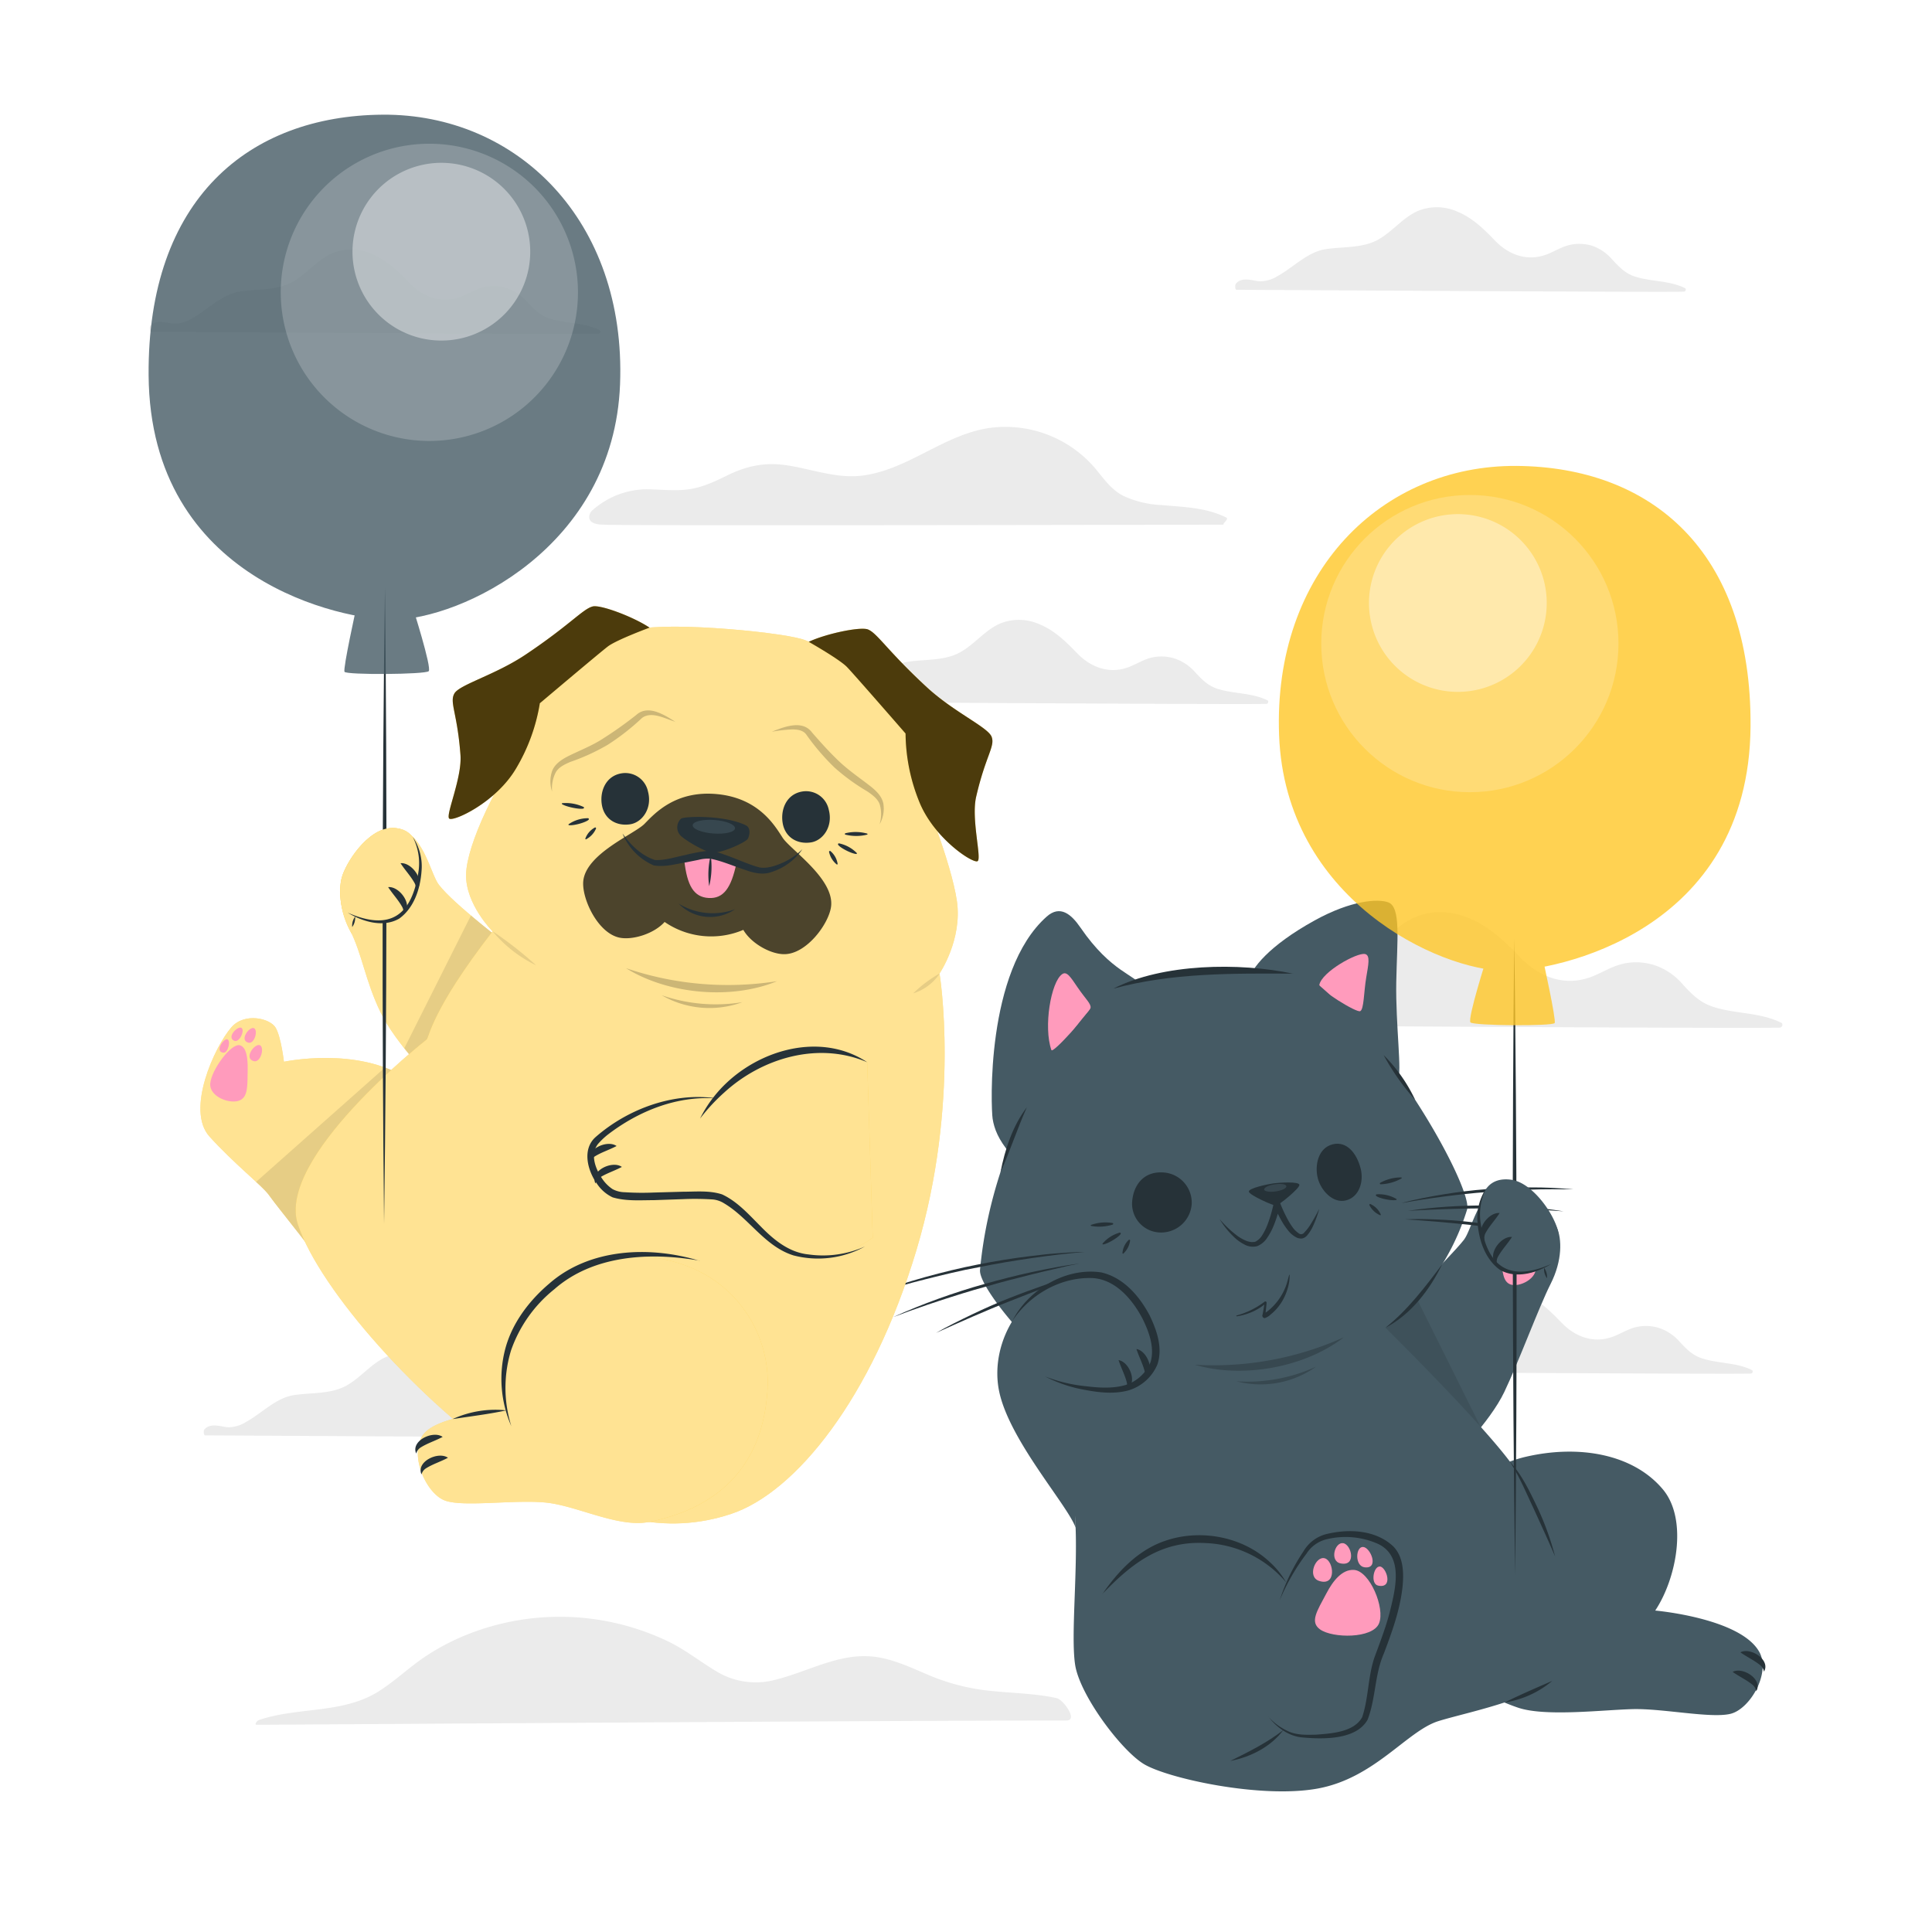 <svg class="animated" id="freepik_stories-animals-floating-with-balloons" xmlns="http://www.w3.org/2000/svg" viewBox="0 0 500 500" version="1.1" xmlns:xlink="http://www.w3.org/1999/xlink" xmlns:svgjs="http://svgjs.com/svgjs"><style>svg#freepik_stories-animals-floating-with-balloons:not(.animated) .animable {opacity: 0;}svg#freepik_stories-animals-floating-with-balloons.animated #freepik--background-complete--inject-2 {animation: 1.5s Infinite  linear floating;animation-delay: 0s;}svg#freepik_stories-animals-floating-with-balloons.animated #freepik--Cat--inject-2 {animation: 1s 1 forwards cubic-bezier(.36,-0.01,.5,1.38) slideUp,1.5s Infinite  linear floating;animation-delay: 0s,1s;}svg#freepik_stories-animals-floating-with-balloons.animated #freepik--Dog--inject-2 {animation: 1s 1 forwards cubic-bezier(.36,-0.01,.5,1.38) slideUp,1.5s Infinite  linear floating;animation-delay: 0s,1s;}            @keyframes floating {                0% {                    opacity: 1;                    transform: translateY(0px);                }                50% {                    transform: translateY(-10px);                }                100% {                    opacity: 1;                    transform: translateY(0px);                }            }                    @keyframes slideUp {                0% {                    opacity: 0;                    transform: translateY(30px);                }                100% {                    opacity: 1;                    transform: inherit;                }            }        </style><g id="freepik--background-complete--inject-2" class="animable" style="transform-origin: 250.013px 250.003px;"><path d="M66.36,446.37c6.35,0,164.86-1.11,209.63-1.11,3.13,0-.83-5.42-2.55-5.79-5.51-1.21-11.25-1.27-16.84-1.85a55.17,55.17,0,0,1-16-4c-4.41-1.86-8.8-4-13.57-4.75-9.23-1.45-17.32,3.55-26,5.75a19.58,19.58,0,0,1-15.73-2.14c-4-2.4-7.63-5.28-11.81-7.4a64.83,64.83,0,0,0-51.8-2.37,59.65,59.65,0,0,0-11.33,5.8c-4.22,2.77-7.86,6.31-12.1,9.05-9.39,6.08-21,4.1-31.24,7.58C66.45,445.31,65.82,446.37,66.36,446.37Z" style="fill: rgb(235, 235, 235); transform-origin: 171.656px 432.396px;" id="elpb8175gf4hg" class="animable"></path><path d="M302,265.3c8.4,0,149.71.93,158.59.65.64,0,1-1,.35-1.28-5.6-2.77-11.95-2.21-17.77-4.17-3.42-1.16-5.53-3.39-7.9-6a16.35,16.35,0,0,0-7.36-4.8,15.4,15.4,0,0,0-8-.25c-2.87.68-5.36,2.32-8.09,3.36-6.79,2.56-13.39.13-18.24-4.9-4-4.14-7.92-8-13.36-10.28-4.55-1.86-9.6-2.25-14.15-.19-5.19,2.35-8.74,7.07-13.61,9.91-5.77,3.37-12.68,2.58-19.05,3.59s-11.27,6.39-16.86,9.48a12,12,0,0,1-6.1,1.89,36.4,36.4,0,0,1-3.71-.53c-1.92-.23-3.75-.18-5,1.43C301.36,263.64,301.43,265.3,302,265.3Z" style="fill: rgb(235, 235, 235); transform-origin: 381.393px 251.03px;" id="elor3i1iq703h" class="animable"></path><path d="M39.1,85.87c6.14,0,109.31.68,115.79.47.47,0,.72-.7.25-.93-4.08-2-8.72-1.61-13-3-2.5-.84-4-2.47-5.77-4.35a11.89,11.89,0,0,0-5.36-3.5,11.27,11.27,0,0,0-5.85-.18c-2.09.49-3.91,1.69-5.91,2.45-5,1.87-9.77.09-13.31-3.58-2.92-3-5.79-5.87-9.75-7.5a13,13,0,0,0-10.34-.14c-3.78,1.71-6.38,5.16-9.94,7.23-4.21,2.47-9.25,1.88-13.9,2.63s-8.23,4.66-12.31,6.92a8.75,8.75,0,0,1-4.45,1.38c-.91,0-1.81-.27-2.71-.39-1.41-.17-2.74-.13-3.68,1C38.66,84.66,38.7,85.87,39.1,85.87Z" style="fill: rgb(235, 235, 235); transform-origin: 97.067px 75.493px;" id="elloxa0p8gn6" class="animable"></path><path d="M337.32,355c6.13,0,109.3.68,115.78.48.47,0,.72-.7.26-.93-4.09-2-8.73-1.62-13-3.05-2.5-.84-4-2.48-5.76-4.35a12,12,0,0,0-5.37-3.51,11.38,11.38,0,0,0-5.85-.18c-2.09.5-3.91,1.7-5.91,2.45-4.95,1.87-9.77.1-13.31-3.57-2.92-3-5.79-5.88-9.75-7.51a13,13,0,0,0-10.34-.14c-3.78,1.72-6.38,5.16-9.93,7.24-4.22,2.46-9.26,1.88-13.91,2.62s-8.23,4.66-12.31,6.92a8.72,8.72,0,0,1-4.45,1.38c-.91,0-1.81-.27-2.71-.38-1.4-.18-2.74-.14-3.68,1C336.87,353.8,336.91,355,337.32,355Z" style="fill: rgb(235, 235, 235); transform-origin: 395.28px 344.602px;" id="el4jer9oaxipc" class="animable"></path><path d="M53.1,371.48c6.13,0,109.3.67,115.79.47.46,0,.71-.7.25-.93-4.09-2-8.72-1.62-13-3-2.5-.84-4-2.48-5.77-4.35a12.08,12.08,0,0,0-5.37-3.51,11.45,11.45,0,0,0-5.84-.18c-2.1.5-3.91,1.7-5.91,2.46-5,1.87-9.77.09-13.31-3.58-2.92-3-5.79-5.87-9.76-7.5a12.94,12.94,0,0,0-10.33-.15c-3.79,1.72-6.38,5.17-9.94,7.24-4.21,2.46-9.25,1.88-13.91,2.62s-8.22,4.67-12.31,6.92a8.63,8.63,0,0,1-4.45,1.38c-.91,0-1.8-.27-2.71-.38-1.4-.17-2.73-.13-3.68,1C52.65,370.26,52.7,371.48,53.1,371.48Z" style="fill: rgb(235, 235, 235); transform-origin: 111.06px 361.098px;" id="elqcf7c4la64" class="animable"></path><path d="M320,75c6.13,0,109.3.68,115.78.48.47,0,.72-.7.26-.93-4.09-2-8.73-1.62-13-3-2.5-.84-4-2.48-5.77-4.35A12,12,0,0,0,412,63.59a11.38,11.38,0,0,0-5.85-.18c-2.09.5-3.91,1.7-5.9,2.45-5,1.87-9.78.1-13.32-3.57-2.91-3-5.78-5.88-9.75-7.51a13,13,0,0,0-10.34-.14c-3.78,1.72-6.38,5.16-9.93,7.24-4.22,2.46-9.26,1.88-13.91,2.62s-8.23,4.66-12.31,6.92a8.72,8.72,0,0,1-4.45,1.38c-.91,0-1.81-.27-2.71-.38-1.4-.18-2.74-.14-3.68,1C319.58,73.74,319.62,75,320,75Z" style="fill: rgb(235, 235, 235); transform-origin: 377.98px 64.577px;" id="eldicfwg1yld9" class="animable"></path><path d="M211.94,181.69c6.13,0,109.3.68,115.78.47.47,0,.72-.7.26-.93-4.09-2-8.73-1.62-13-3-2.49-.84-4-2.47-5.76-4.35a12,12,0,0,0-5.37-3.5,11.38,11.38,0,0,0-5.85-.19c-2.09.5-3.91,1.7-5.91,2.46-4.95,1.87-9.77.09-13.31-3.58-2.92-3-5.78-5.87-9.75-7.5a12.92,12.92,0,0,0-10.34-.14c-3.78,1.71-6.38,5.16-9.93,7.23-4.22,2.47-9.26,1.88-13.91,2.63s-8.23,4.66-12.31,6.92a8.71,8.71,0,0,1-4.45,1.37c-.91,0-1.81-.27-2.71-.38-1.4-.17-2.74-.13-3.68,1C211.49,180.48,211.53,181.69,211.94,181.69Z" style="fill: rgb(235, 235, 235); transform-origin: 269.9px 171.31px;" id="elnvu2c24r9ud" class="animable"></path><path d="M156.28,135.78c.12.34,162.61,0,160.56,0-.94,0,1.42-1.4.5-1.85-5.29-2.63-11.08-2.7-16.84-3.23a26,26,0,0,1-9.83-2.39c-3.06-1.6-5-4.39-7.15-7a30.54,30.54,0,0,0-27.75-10.51c-11.55,1.81-20.66,10.61-32.23,12.23-6.95,1-13.53-1.72-20.32-2.67-5.6-.77-10.26.32-15.26,2.8-3.67,1.81-7.06,3.34-11.2,3.63-3.18.22-6.37-.14-9.56-.17a21.43,21.43,0,0,0-14.08,5.62C152.61,132.74,151,135.78,156.28,135.78Z" style="fill: rgb(235, 235, 235); transform-origin: 235.022px 123.205px;" id="el10cp3kufa1ii" class="animable"></path></g><g id="freepik--Cat--inject-2" class="animable" style="transform-origin: 341.57px 292.091px;"><path d="M261.41,298.52c-3-3.56-4.1-6.33-4.52-9s-1.9-38.21,14-52.31c3.47-3.08,6.37-.61,8.75,2.87,8,11.66,14.31,12.21,15.58,15S261.41,298.52,261.41,298.52Z" style="fill: rgb(69, 90, 100); transform-origin: 275.954px 267.165px;" id="elwb2sd1bqz7b" class="animable"></path><path d="M274.89,252.11c-2.91,2-4.88,13.68-2.79,19.64.37,1.07,9.94-9.81,10.13-10.9s-1.2-2.17-3.39-5.38C277.11,252.94,276.1,251.25,274.89,252.11Z" style="fill: rgb(255, 155, 188); transform-origin: 276.739px 261.854px;" id="elvhbx9qckywi" class="animable"></path><path d="M323.14,253.73c.67-3,5.13-8.92,17.1-15.53,9.54-5.26,16.42-5.64,19.05-4.67,3.34,1.24,2.26,9.82,2.06,20.68s1.58,24,.4,24.72S323.14,253.73,323.14,253.73Z" style="fill: rgb(69, 90, 100); transform-origin: 342.649px 256.027px;" id="el3fd15cftxfy" class="animable"></path><path d="M353.26,246.9c-2.07-.44-11.2,4.62-11.82,8-.21,1.1,9.64,7.3,10.6,6.78s.9-4.87,1.54-8.71C354.11,249.74,354.71,247.21,353.26,246.9Z" style="fill: rgb(255, 155, 188); transform-origin: 347.801px 254.292px;" id="elfu5gcl7ybfo" class="animable"></path><path d="M394.93,377c13.93-3.21,27.86-.61,35.44,8.47,6.5,7.79,3.51,23.08-2,31.34,0,0,22.09,1.93,26.95,10.73,3,5.46-2.42,14.77-7.48,16s-17.49-1.41-25.24-1.22-22.53,2-29.62-.34c-15.45-5.19-23.35-15.78-22.36-35.51A31.36,31.36,0,0,1,394.93,377Z" style="fill: rgb(69, 90, 100); transform-origin: 413.358px 409.776px;" id="elbfrgxi8ynfg" class="animable"></path><path d="M448.42,432.68c2.63-1.4,7.9,2,6.09,5a2.64,2.64,0,0,0-1-1.69c-1.64-1.32-3.24-2-5.13-3.32Z" style="fill: rgb(38, 50, 56); transform-origin: 451.63px 435.018px;" id="elewx4w2so7b" class="animable"></path><path d="M450.42,427.62c2.63-1.4,7.9,2,6.09,5a2.68,2.68,0,0,0-1-1.69c-1.63-1.32-3.24-2-5.12-3.32Z" style="fill: rgb(38, 50, 56); transform-origin: 453.635px 429.958px;" id="elr8mi04h53ji" class="animable"></path><path d="M354.88,345.16c2.64-2.22,20.07-19.31,24-24.32,2-2.63,3.68-12,9.52-14,6.41-2.17,12.48,6,14.53,10.85,1.26,2.93,1.47,8.45-1.62,14.56s-8.18,20-12,28S375.54,378,375.54,378Z" style="fill: rgb(69, 90, 100); transform-origin: 379.338px 342.24px;" id="elp5i27trimyf" class="animable"></path><g id="elkjimjsgiubk"><path d="M375.55,378a110.44,110.44,0,0,0,7.67-8.65l-17.32-34.8c-5.3,4.91-9.46,9.31-11,10.62Z" style="opacity: 0.1; transform-origin: 369.06px 356.275px;" class="animable"></path></g><path d="M389.55,319.71c2-.81,7.24,5,7.85,8.07s-4.21,5.48-6.5,4.63c-1.93-.71-2-3.11-2.51-6.83C388,322.89,388.1,320.31,389.55,319.71Z" style="fill: rgb(255, 155, 188); transform-origin: 392.824px 326.108px;" id="elf53kugnw4tw" class="animable"></path><path d="M390.76,318.52c-1.18.68-2.82-2.23-2-2.81S392.5,317.51,390.76,318.52Z" style="fill: rgb(255, 155, 188); transform-origin: 389.921px 317.121px;" id="elsvvvgysmwkt" class="animable"></path><path d="M387.55,319.32c-1.41.57-2.67-2.71-1.66-3.22S389.62,318.47,387.55,319.32Z" style="fill: rgb(255, 155, 188); transform-origin: 386.916px 317.713px;" id="elzv4e51a5u1d" class="animable"></path><path d="M386.78,323.73c-1.58.65-3-3-1.82-3.54S389.12,322.77,386.78,323.73Z" style="fill: rgb(255, 155, 188); transform-origin: 386.088px 321.967px;" id="el9wusil441zf" class="animable"></path><path d="M393.54,321c-1.05.22-2.05-2.63-1.26-3S395.69,320.57,393.54,321Z" style="fill: rgb(255, 155, 188); transform-origin: 393.182px 319.49px;" id="el49xsjp26ngs" class="animable"></path><path d="M253.63,328.66c-.4,4.31,13,19.83,16.7,21.53,0,0,7.07,29.9,7.91,42.63s-1.18,30.21,0,38,11.71,21.9,17.65,25.63,30.38,9.13,45.15,6.42,23.08-14.9,31.23-17.45,28.85-6.28,33.77-14.77-7-40.35-14.08-50.72-33.41-36.32-33.41-36.32a61.82,61.82,0,0,0,21.13-30.57c1.55-5-18.88-42.85-40.17-59.58-4.75-3.73-44.64-3.32-52.95,3.4C278.58,263.32,257,292,253.63,328.66Z" style="fill: rgb(69, 90, 100); transform-origin: 330.409px 357.356px;" id="el3oiv5z05i9a" class="animable"></path><path d="M390.74,378.26c3.1,3.38,5.09,7.62,7.06,11.71a73.78,73.78,0,0,1,4.67,12.86c-1.54-3.62-3.92-8.8-5.58-12.44-1.94-4.1-3.68-8.31-6.15-12.13Z" style="fill: rgb(38, 50, 56); transform-origin: 396.605px 390.545px;" id="el3ilfgy443dk" class="animable"></path><path d="M389.43,440.59c4-2,8.17-3.79,12.28-5.57a24.87,24.87,0,0,1-12.28,5.57Z" style="fill: rgb(38, 50, 56); transform-origin: 395.57px 437.805px;" id="elovw8anqqk7a" class="animable"></path><path d="M373.22,327.22c-3.23,6.61-8.05,12.93-14.67,16.4,5.71-4.52,10.32-10.6,14.67-16.4Z" style="fill: rgb(38, 50, 56); transform-origin: 365.885px 335.42px;" id="elbqpbh16zg2" class="animable"></path><path d="M288.13,255.86c12.76-6.54,32.63-6.81,46.5-3.88-15.57-.08-31.37-.24-46.5,3.88Z" style="fill: rgb(38, 50, 56); transform-origin: 311.38px 253.027px;" id="ele93gb8mb6st" class="animable"></path><path d="M265.75,286.55c-2.45,5.48-4.37,11.38-6.83,16.86,1.17-6,3.14-12,6.83-16.86Z" style="fill: rgb(38, 50, 56); transform-origin: 262.335px 294.98px;" id="elajozwoj48u" class="animable"></path><path d="M358.09,273.06a40.93,40.93,0,0,1,8.16,11.6,61.24,61.24,0,0,1-8.16-11.6Z" style="fill: rgb(38, 50, 56); transform-origin: 362.17px 278.86px;" id="ele9260h6grqh" class="animable"></path><path d="M344.92,296.14c3.56-.87,6.22,2.24,7.24,6.38.82,3.36-.44,7.31-3.85,8.15s-6.52-2.67-7.29-5.83S341.06,297.09,344.92,296.14Z" style="fill: rgb(38, 50, 56); transform-origin: 346.579px 303.395px;" id="el090879t16v2p" class="animable"></path><path d="M300.85,303.42c-5-.24-7.65,3.44-7.87,7.89a7.45,7.45,0,0,0,7.35,7.66,7.93,7.93,0,0,0,8.08-7.32A7.83,7.83,0,0,0,300.85,303.42Z" style="fill: rgb(38, 50, 56); transform-origin: 300.699px 311.19px;" id="elpeqm29m4ydg" class="animable"></path><path d="M323.21,308.42c.24.94,6.41,3.68,7.07,3.59s6-4.38,6-5.35-5.33-.59-6.68-.41S323,307.5,323.21,308.42Z" style="fill: rgb(38, 50, 56); transform-origin: 329.742px 309.018px;" id="el7lo2xkc64sl" class="animable"></path><path d="M341.42,312.83a46.67,46.67,0,0,1-2.4,4.28,10.72,10.72,0,0,1-1.45,1.83,1,1,0,0,1-1.54.18,6.17,6.17,0,0,1-1.53-1.53,16.78,16.78,0,0,1-1.24-2,35.49,35.49,0,0,1-2-4.34l-1.05-2.74-.58,2.87A35.18,35.18,0,0,1,328,317a15.65,15.65,0,0,1-1.27,2.56,4.55,4.55,0,0,1-1.82,1.78l-.27.09-.28,0a4.44,4.44,0,0,1-.63,0,5.65,5.65,0,0,1-1.31-.35,11.2,11.2,0,0,1-2.48-1.46,29,29,0,0,1-4.32-4.13,22.46,22.46,0,0,0,3.82,4.73,10.92,10.92,0,0,0,2.55,1.82,4.51,4.51,0,0,0,3.35.47,5.49,5.49,0,0,0,2.6-2.16,16.71,16.71,0,0,0,1.53-2.77,32.81,32.81,0,0,0,1.84-5.9l-1.62.14a31.78,31.78,0,0,0,2.22,4.54,18.57,18.57,0,0,0,1.47,2.11,6.6,6.6,0,0,0,2.09,1.76,2.68,2.68,0,0,0,1.58.28,2.54,2.54,0,0,0,1.3-.86,9.84,9.84,0,0,0,1.38-2.18A26.47,26.47,0,0,0,341.42,312.83Z" style="fill: rgb(38, 50, 56); transform-origin: 328.52px 315.577px;" id="elj09wtufrcsj" class="animable"></path><path d="M332.91,307c.08.51-1.16,1.11-2.75,1.34s-3,0-3-.51,1.16-1.1,2.75-1.33S332.84,306.44,332.91,307Z" style="fill: rgb(55, 71, 79); transform-origin: 330.037px 307.415px;" id="eljarqeqlspf" class="animable"></path><path d="M362.63,311.38c3.67-.68,7.36-1.24,11.07-1.72s7.41-.9,11.13-1.16c1.85-.18,3.72-.28,5.58-.4s3.72-.17,5.59-.22c3.73-.15,7.46-.09,11.2-.08-1.86-.15-3.72-.31-5.59-.39s-3.75-.12-5.62-.11c-3.74,0-7.49.18-11.22.45s-7.46.74-11.16,1.34c-1.84.3-3.69.63-5.52,1S364.43,310.87,362.63,311.38Z" style="fill: rgb(38, 50, 56); transform-origin: 384.915px 309.339px;" id="elnf8killqbln" class="animable"></path><path d="M364.37,313.37c1.68-.1,3.36-.2,5.05-.26s3.36-.16,5-.2c3.37-.11,6.73-.19,10.09-.15,1.68,0,3.37,0,5.05,0l5,.15,2.52.1,2.52.15c1.69.06,3.36.25,5.05.33-3.33-.53-6.69-.93-10.06-1.15s-6.74-.34-10.12-.36-6.75.09-10.12.32S367.7,312.86,364.37,313.37Z" style="fill: rgb(38, 50, 56); transform-origin: 384.51px 312.734px;" id="el3xtmchfpz6d" class="animable"></path><path d="M363.64,315.58c1.41.08,2.81.16,4.21.28s2.79.2,4.19.33c2.79.25,5.59.5,8.37.81s5.57.64,8.35,1,5.56.77,8.35,1.14c-1.37-.34-2.74-.65-4.11-.94s-2.76-.54-4.15-.77c-2.77-.5-5.56-.86-8.36-1.18s-5.6-.52-8.41-.64S366.45,315.43,363.64,315.58Z" style="fill: rgb(38, 50, 56); transform-origin: 380.375px 317.315px;" id="el56bh2k5a3s3" class="animable"></path><path d="M280.73,324c-2.32,0-4.63.19-7,.35s-4.62.43-6.93.71c-4.61.55-9.2,1.31-13.76,2.2s-9.08,2-13.55,3.23c-2.24.61-4.45,1.31-6.67,2-1.11.35-2.2.74-3.29,1.13l-3.27,1.19c4.45-1.32,8.88-2.67,13.38-3.77,2.24-.58,4.5-1.1,6.75-1.64s4.52-1,6.8-1.42c4.53-.94,9.11-1.69,13.69-2.36S276.11,324.38,280.73,324Z" style="fill: rgb(38, 50, 56); transform-origin: 253.495px 329.405px;" id="el323zzk37nhm" class="animable"></path><path d="M279.33,327c-4.15.56-8.26,1.35-12.36,2.23s-8.14,1.94-12.18,3.06-8,2.41-11.95,3.83-7.83,3-11.64,4.72c2-.69,3.91-1.49,5.9-2.14l3-1.05,3-1c2-.66,4-1.28,6-1.91s4-1.2,6-1.75c4-1.17,8.05-2.22,12.11-3.22q3-.75,6.09-1.44C275.24,327.83,277.28,327.39,279.33,327Z" style="fill: rgb(38, 50, 56); transform-origin: 255.265px 333.92px;" id="el2n5zc25ytqj" class="animable"></path><path d="M280.94,329.35c-3.39.81-6.73,1.85-10,3s-6.58,2.35-9.82,3.63-6.44,2.7-9.59,4.21c-1.58.74-3.13,1.53-4.69,2.3s-3.09,1.63-4.62,2.47c3.19-1.41,6.35-2.87,9.55-4.24s6.4-2.75,9.63-4,6.47-2.56,9.73-3.79c1.62-.62,3.26-1.21,4.9-1.79S279.29,329.91,280.94,329.35Z" style="fill: rgb(38, 50, 56); transform-origin: 261.58px 337.155px;" id="elx2shsqmh37s" class="animable"></path><path d="M320,340.46a21.32,21.32,0,0,0,7.33-3.62c.16-.13.49.08.47.3-.06.61-.23,2.31-.26,2.57l.39-.28a13.73,13.73,0,0,0,1.22-1.05,15,15,0,0,0,3.54-5.29c.4-1,.65-2.1.95-3.17,0-.05.11,0,.11.05a11.27,11.27,0,0,1-.5,3.48,14.65,14.65,0,0,1-1.25,3,13.42,13.42,0,0,1-1.93,2.62,13.75,13.75,0,0,1-1.26,1.15,3.81,3.81,0,0,1-1.45.89c-.38.11-.76-.44-.66-.72s.46-2.44.5-2.77a13.85,13.85,0,0,1-2.9,1.79,16.39,16.39,0,0,1-4.16,1.25C320,340.7,319.89,340.5,320,340.46Z" style="fill: rgb(38, 50, 56); transform-origin: 326.853px 335.512px;" id="eliczi2tyrxuo" class="animable"></path><path d="M288,316.53a11,11,0,0,0-5.61.47.14.14,0,0,0,0,.27,11.59,11.59,0,0,0,5.61-.36C288.11,316.82,288.13,316.58,288,316.53Z" style="fill: rgb(38, 50, 56); transform-origin: 285.189px 316.91px;" id="el5p6erk20otb" class="animable"></path><path d="M289.79,319a9,9,0,0,0-4.44,2.83.15.15,0,0,0,.18.22c1.31-.2,4.17-2,4.51-2.73A.24.24,0,0,0,289.79,319Z" style="fill: rgb(38, 50, 56); transform-origin: 287.691px 320.529px;" id="el28gbbw56xa3" class="animable"></path><path d="M292.15,320.85a5.3,5.3,0,0,0-1.66,3.47.15.15,0,0,0,.23.11,5.68,5.68,0,0,0,1.76-3.42C292.45,320.89,292.25,320.77,292.15,320.85Z" style="fill: rgb(38, 50, 56); transform-origin: 291.485px 322.639px;" id="ela0kebq53ms" class="animable"></path><path d="M357.17,306.13a11,11,0,0,1,5.45-1.41c.13,0,.21.16.08.26a11.67,11.67,0,0,1-5.42,1.51A.21.21,0,0,1,357.17,306.13Z" style="fill: rgb(38, 50, 56); transform-origin: 359.935px 305.605px;" id="elz4wd9zct61" class="animable"></path><path d="M356.26,309.09a9,9,0,0,1,5.13,1.2.15.15,0,0,1-.1.27c-1.31.25-4.58-.48-5.16-1.09A.24.24,0,0,1,356.26,309.09Z" style="fill: rgb(38, 50, 56); transform-origin: 358.765px 309.84px;" id="elth4tdjw9pt" class="animable"></path><path d="M354.64,311.6a5.29,5.29,0,0,1,2.71,2.72.15.15,0,0,1-.18.18,5.61,5.61,0,0,1-2.79-2.65C354.36,311.73,354.51,311.56,354.64,311.6Z" style="fill: rgb(38, 50, 56); transform-origin: 355.866px 313.049px;" id="elbga5qm44hlh" class="animable"></path><g id="elcaa5v57d89"><path d="M309.22,353.19a81.91,81.91,0,0,0,38.58-7.11c-10.13,7.86-26.31,10.75-38.58,7.11Z" style="opacity: 0.2; transform-origin: 328.51px 350.414px;" class="animable"></path></g><g id="el50qz1a9cjp7"><path d="M320,357.48a42.6,42.6,0,0,0,20.62-3.8,24.75,24.75,0,0,1-20.62,3.8Z" style="opacity: 0.2; transform-origin: 330.31px 355.981px;" class="animable"></path></g><path d="M278.37,395.37c-2-5.78-17.3-22.75-19.83-35.48s6.16-28.19,22.4-30c8.11-.9,17.05,10.42,18.29,17.32s-4.48,13-13.69,12.78a35.8,35.8,0,0,1-8.14-1.44Z" style="fill: rgb(69, 90, 100); transform-origin: 278.752px 362.605px;" id="elj1omo9x3na" class="animable"></path><path d="M289.48,352c2.95.45,5.12,6.35,1.88,7.65a2.63,2.63,0,0,0,.24-1.93c-.52-2-1.39-3.54-2.12-5.72Z" style="fill: rgb(38, 50, 56); transform-origin: 291.226px 355.825px;" id="el8t8j1962uj4" class="animable"></path><path d="M294.11,349.13c2.94.46,5.12,6.35,1.88,7.66a2.73,2.73,0,0,0,.24-1.93c-.52-2-1.4-3.55-2.12-5.73Z" style="fill: rgb(38, 50, 56); transform-origin: 295.855px 352.96px;" id="eltxe34zpbzx" class="animable"></path><path d="M261.86,342.12c4-8.16,13.76-14.22,23.15-12.82,5.76,1.32,9.89,6.14,12.53,11.15,1.84,3.85,3.43,8.37,2,12.66a11.78,11.78,0,0,1-7.48,6.72c-3.7,1-7.52.58-11.19-.11a35.93,35.93,0,0,1-10.44-3.51A39.84,39.84,0,0,0,281,358.75c3.5.43,7.22.67,10.58-.4a10.39,10.39,0,0,0,6.2-5.89c1.07-3.68-.4-7.75-2.05-11.1-2.71-5.21-7.37-10.66-13.66-10.61-8.05-.06-15.91,4.58-20.24,11.37Z" style="fill: rgb(38, 50, 56); transform-origin: 280.961px 344.761px;" id="elvwzlbdlnbx" class="animable"></path><path d="M289,411.06c3.13-5.69,11.56-15.33,28.17-12.22,7.46,1.4,15.7,10.7,15.7,10.7s3.42-6.88,6.7-9.93,18.22-5.69,21.73,3.36-5.21,25.46-6,30.78.24,9.86-4.06,13.25-13.42,2.55-15.32,2.17c-2.91-.6-3.8-1.48-3.8-1.48s-19,16.07-33.05,7.8C288.92,449.49,277.46,432.11,289,411.06Z" style="fill: rgb(69, 90, 100); transform-origin: 323.148px 427.302px;" id="elu93m57o2o79" class="animable"></path><path d="M350.38,406.29c4.1.21,8.16,9.92,6.5,13.87s-12,3.85-15.25,1.53c-2.71-1.94-.78-4.76,1.64-9.32C345,409.06,347.36,406.13,350.38,406.29Z" style="fill: rgb(255, 155, 188); transform-origin: 348.786px 414.795px;" id="el3i8ajslgfit" class="animable"></path><path d="M353.17,405.62c-2.62-.32-2.35-5.37-.41-5.27S357,406.09,353.17,405.62Z" style="fill: rgb(255, 155, 188); transform-origin: 353.247px 402.998px;" id="el5vhpbmwglpb" class="animable"></path><path d="M346.92,404.6c-2.87-.6-1.48-5.54.68-5.23S351.15,405.48,346.92,404.6Z" style="fill: rgb(255, 155, 188); transform-origin: 347.48px 402.023px;" id="elrhpbgsvuez8" class="animable"></path><path d="M341.35,409.13c-3.13-1.06-.89-6.49,1.48-5.85S346,410.68,341.35,409.13Z" style="fill: rgb(255, 155, 188); transform-origin: 342.271px 406.294px;" id="el1bjgvb72v9t" class="animable"></path><path d="M356.64,410.35c-2-.44-1.22-5,.46-4.94S360.72,411.23,356.64,410.35Z" style="fill: rgb(255, 155, 188); transform-origin: 357.258px 407.925px;" id="elf6p1naooses" class="animable"></path><path d="M328.21,444.24a15.53,15.53,0,0,0,5.61,4c2.15.84,4.54.74,6.81.69,4-.31,9.78-.66,11.9-4.52,1.67-5,1.47-10.4,3.17-15.45,1.38-3.72,2.92-7.75,3.92-11.57,1.44-5.87,3.83-14.59-3-17.84a20.7,20.7,0,0,0-13.2-1.21,8.52,8.52,0,0,0-5.29,3.73,55.12,55.12,0,0,0-6.95,12.1,50.34,50.34,0,0,1,6.16-12.69,9.59,9.59,0,0,1,5.73-4.41c5.79-1.47,12.85-1.21,17.45,3.08,2.79,2.76,2.81,7.18,2.43,10.73-.67,5.9-2.74,11.59-4.83,17.1-2.38,5.44-2.05,11.51-4.18,17.06-2.92,5.29-11.62,5.1-16.85,4.61-3.6-.29-6.77-2.65-8.88-5.44Z" style="fill: rgb(38, 50, 56); transform-origin: 345.667px 423.071px;" id="ely0j99v5hcto" class="animable"></path><path d="M285.27,412.59c4-5.85,9.14-11.31,16-13.73,9.07-3.24,20-1.33,27.12,5.19a22,22,0,0,1,4.48,5.49,28.78,28.78,0,0,0-21-10.2c-11.52-.61-19.07,5.36-26.64,13.25Z" style="fill: rgb(38, 50, 56); transform-origin: 309.05px 404.952px;" id="elshiscfv2an8" class="animable"></path><path d="M318.41,455.73c4.83-2.4,9.47-4.69,13.72-8-3.24,4.35-8.48,7-13.72,8Z" style="fill: rgb(38, 50, 56); transform-origin: 325.27px 451.73px;" id="elx7e4i9ay2kl" class="animable"></path><path d="M391.89,242.9c.72,52.74.81,111.92.22,164.66-.73-52.74-.8-111.92-.22-164.66Z" style="fill: rgb(38, 50, 56); transform-origin: 392px 325.23px;" id="eli954w7ufe09" class="animable"></path><g id="eluxa7uzm2l5j"><g style="opacity: 0.8; transform-origin: 392.003px 192.952px;" class="animable"><path d="M384.79,247.8s-5.08,15.93-4.23,16.8,21.35,1,21.79.16-3.11-16.85-3.11-16.85Z" style="fill: rgb(255, 199, 39); transform-origin: 391.426px 256.563px;" id="el1vrbb9p0lrs" class="animable"></path><path d="M392.49,120.58c-34.74-.26-63.09,27.36-61.46,69.76s41.29,60.82,58.76,60.95c12.62.09,62.85-9.89,63.25-63.28C453.37,142.39,427.11,120.84,392.49,120.58Z" style="fill: rgb(255, 199, 39); transform-origin: 392.003px 185.934px;" id="eluo7pgyc4obh" class="animable"></path></g></g><g id="elo1p7bd3phm"><circle cx="380.4" cy="166.56" r="38.46" style="fill: rgb(255, 255, 255); opacity: 0.2; transform-origin: 380.4px 166.56px; transform: rotate(-3.48deg);" class="animable"></circle></g><g id="eleezd89twlbi"><path d="M355.23,162.56A23,23,0,1,0,370.77,134,23,23,0,0,0,355.23,162.56Z" style="fill: rgb(255, 255, 255); opacity: 0.4; transform-origin: 377.291px 156.056px;" class="animable"></path></g><path d="M391.14,305.32c5.81.81,11.9,10,12.21,14.29a21.4,21.4,0,0,1-2.84,12.88l-.9-4.39s-8.11,4.23-12.73-1.34S379.65,303.72,391.14,305.32Z" style="fill: rgb(69, 90, 100); transform-origin: 393.201px 318.853px;" id="el9h2r2m9jd6t" class="animable"></path><path d="M401.48,327.11c-3.81,2.3-9.09,3.95-13.3,1.53-3.88-2.8-5.48-7.78-5.8-12.36a13.61,13.61,0,0,1,2.28-8.77,14.89,14.89,0,0,0-1.51,8.71c1.66,11.51,7.25,15.76,18.33,10.89Z" style="fill: rgb(38, 50, 56); transform-origin: 391.905px 318.671px;" id="elmmrno9g2ux" class="animable"></path><path d="M399.61,328.1a4,4,0,0,1,.75,2.71,4,4,0,0,1-.75-2.71Z" style="fill: rgb(38, 50, 56); transform-origin: 399.985px 329.455px;" id="el3e9xj3p10su" class="animable"></path><path d="M391.32,320.13c-3-.33-6.76,4.93-3.9,7.09a2.77,2.77,0,0,1,.27-2c1.06-1.88,2.33-3.14,3.63-5.11Z" style="fill: rgb(38, 50, 56); transform-origin: 388.86px 323.665px;" id="el6alg4xs80se" class="animable"></path><path d="M388.12,313.94c-3-.33-6.76,4.93-3.9,7.09a2.72,2.72,0,0,1,.28-2c1.06-1.88,2.33-3.14,3.62-5.11Z" style="fill: rgb(38, 50, 56); transform-origin: 385.66px 317.475px;" id="ely223bhrsm6n" class="animable"></path></g><g id="freepik--Dog--inject-2" class="animable animator-active" style="transform-origin: 147.647px 211.974px;"><path d="M133.71,246.47C131,244.2,117.59,234.16,113.59,229c-2.1-2.7-3.78-12.32-9.77-14.35-6.57-2.23-12.8,6.2-14.9,11.13-1.29,3-1.51,8.67,1.66,14.94s3.92,13,7.89,21.23,14,18.19,14,18.19Z" style="fill: rgb(255, 199, 39); transform-origin: 110.871px 247.211px;" id="elfclrwcnwt9t" class="animable"></path><g id="elqfrhnav3c8"><path d="M133.71,246.47C131,244.2,117.59,234.16,113.59,229c-2.1-2.7-3.78-12.32-9.77-14.35-6.57-2.23-12.8,6.2-14.9,11.13-1.29,3-1.51,8.67,1.66,14.94s3.92,13,7.89,21.23,14,18.19,14,18.19Z" style="fill: rgb(255, 255, 255); opacity: 0.5; transform-origin: 110.871px 247.211px;" class="animable"></path></g><g id="ellq5hr4jkvwb"><path d="M112.51,280.15a109.48,109.48,0,0,1-7.87-8.87l17.23-34.34c4.92,4.15,10.24,8.19,11.84,9.54Z" style="opacity: 0.1; transform-origin: 119.175px 258.545px;" class="animable"></path></g><path d="M98.15,220.37c-2-.83-7.43,5.09-8.06,8.28s4.32,5.62,6.67,4.75c2-.73,2.08-3.19,2.57-7C99.69,223.63,99.63,221,98.15,220.37Z" style="fill: rgb(255, 155, 188); transform-origin: 94.775px 226.935px;" id="elwjqfiaax92b" class="animable"></path><path d="M96.9,219.14c1.21.7,2.9-2.28,2-2.87S95.12,218.11,96.9,219.14Z" style="fill: rgb(255, 155, 188); transform-origin: 97.742px 217.712px;" id="el4wtvjvnv7sv" class="animable"></path><path d="M100.2,220c1.44.59,2.73-2.78,1.7-3.3S98.07,219.1,100.2,220Z" style="fill: rgb(255, 155, 188); transform-origin: 100.846px 218.354px;" id="el1ggz27klnqb" class="animable"></path><path d="M101,224.5c1.63.66,3-3,1.87-3.63S98.59,223.51,101,224.5Z" style="fill: rgb(255, 155, 188); transform-origin: 101.699px 222.685px;" id="elip6tjyz367l" class="animable"></path><path d="M94.05,221.7c1.07.21,2.1-2.7,1.29-3.08S91.85,221.25,94.05,221.7Z" style="fill: rgb(255, 155, 188); transform-origin: 94.416px 220.149px;" id="eljg7cb84qn6k" class="animable"></path><path d="M105.48,279.22c-12.89-8.53-32-4.44-32-4.44s-.72-6.34-2.13-8.79-8.07-4.06-11.49-.1c-4.32,5-11.83,21.37-5.65,28.24S68,307,69.57,309.24c3.17,4.46,11.56,14.13,20.52,27.47Z" style="fill: rgb(255, 199, 39); transform-origin: 78.673px 300.102px;" id="elb3edgopvdnn" class="animable"></path><g id="elb6wxnshvx5r"><path d="M105.48,279.22c-12.89-8.53-32-4.44-32-4.44s-.72-6.34-2.13-8.79-8.07-4.06-11.49-.1c-4.32,5-11.83,21.37-5.65,28.24S68,307,69.57,309.24c3.17,4.46,11.56,14.13,20.52,27.47Z" style="fill: rgb(255, 255, 255); opacity: 0.5; transform-origin: 78.673px 300.102px;" class="animable"></path></g><path d="M62.1,270.52c-2.27-.65-7.39,6.37-7.69,9.88s5.33,5.53,7.76,4.32c2-1,1.86-3.68,1.93-7.86C64.15,273.84,63.78,271,62.1,270.52Z" style="fill: rgb(255, 155, 188); transform-origin: 59.251px 277.775px;" id="elc1rg3xguox6" class="animable"></path><path d="M60.61,269.35c1.39.6,2.85-2.81,1.86-3.35S58.57,268.45,60.61,269.35Z" style="fill: rgb(255, 155, 188); transform-origin: 61.348px 267.678px;" id="elyvalooamtm" class="animable"></path><path d="M64.26,269.84c1.63.46,2.62-3.32,1.44-3.76S61.86,269.16,64.26,269.84Z" style="fill: rgb(255, 155, 188); transform-origin: 64.753px 267.96px;" id="el2lw0s1o9z3e" class="animable"></path><path d="M65.65,274.62c1.83.53,2.9-3.63,1.58-4.13S63,273.85,65.65,274.62Z" style="fill: rgb(255, 155, 188); transform-origin: 66.195px 272.556px;" id="elc2zg60zlw58" class="animable"></path><path d="M57.84,272.44c1.19.1,1.94-3.16,1-3.47S55.42,272.22,57.84,272.44Z" style="fill: rgb(255, 155, 188); transform-origin: 58.037px 270.697px;" id="elc72w12y7bl6" class="animable"></path><g id="elh67ejkf4v"><path d="M90.09,336.71c-9-13.34-17.35-23-20.52-27.47a28.2,28.2,0,0,0-3.3-3.36l33.35-29.59a27.8,27.8,0,0,1,5.85,2.92Z" style="opacity: 0.1; transform-origin: 85.87px 306.5px;" class="animable"></path></g><path d="M234,187.52c3.41,4.93,2.48,13.68,3.52,15.15s8.65,20.47,10.12,30.49-4.49,18.78-4.49,18.78,5.52,33.29-6,71.66-31.34,62.65-47.85,68.17S155,394,132,378.56,82.8,334,77.1,316.9s32.59-47.31,33.29-47.86,1.18-7.49,17.09-28c0,0-7-7-6.86-14.7S128.54,202.36,137,191c0,0,.7-6.41,3.52-10.07s16.58-14.67,22.73-17.53,37.21-.06,44.28,2S228.52,179.53,234,187.52Z" style="fill: rgb(255, 199, 39); transform-origin: 162.197px 278.225px;" id="elzfzo453mh1b" class="animable"></path><g id="elhiw2zjkl63s"><path d="M234,187.52c3.41,4.93,2.48,13.68,3.52,15.15s8.65,20.47,10.12,30.49-4.49,18.78-4.49,18.78,5.52,33.29-6,71.66-31.34,62.65-47.85,68.17S155,394,132,378.56,82.8,334,77.1,316.9s32.59-47.31,33.29-47.86,1.18-7.49,17.09-28c0,0-7-7-6.86-14.7S128.54,202.36,137,191c0,0,.7-6.41,3.52-10.07s16.58-14.67,22.73-17.53,37.21-.06,44.28,2S228.52,179.53,234,187.52Z" style="fill: rgb(255, 255, 255); opacity: 0.5; transform-origin: 162.197px 278.225px;" class="animable"></path></g><g id="elxk3j73w6pbl"><g style="opacity: 0.1; transform-origin: 185.335px 249.035px;" class="animable"><path d="M127.48,241a97.86,97.86,0,0,1,11.25,8.81A33.5,33.5,0,0,1,127.48,241Z" id="eldwhk5ycdt7r" class="animable" style="transform-origin: 133.105px 245.405px;"></path><path d="M243.19,251.94a12.64,12.64,0,0,1-6.84,5.13,32.37,32.37,0,0,1,6.84-5.13Z" id="el0wa8aqzyi6o" class="animable" style="transform-origin: 239.77px 254.505px;"></path></g></g><path d="M224.43,274.9a31,31,0,0,0-31.34,2.72c-6.2,4.51-8,6.64-8,6.64s-17.86-1.1-30.44,10.86c-3.23,3.08-.32,13.42,6.06,14.56s21.36-1.69,27,.68S198.51,323.14,208,325s17.86-4.69,17.86-4.69Z" style="fill: rgb(255, 199, 39); transform-origin: 189.591px 298.603px;" id="el8xt6vd7ec3q" class="animable"></path><g id="elzkbju2lasyl"><path d="M224.43,274.9a31,31,0,0,0-31.34,2.72c-6.2,4.51-8,6.64-8,6.64s-17.86-1.1-30.44,10.86c-3.23,3.08-.32,13.42,6.06,14.56s21.36-1.69,27,.68S198.51,323.14,208,325s17.86-4.69,17.86-4.69Z" style="fill: rgb(255, 255, 255); opacity: 0.5; transform-origin: 189.591px 298.603px;" class="animable"></path></g><path d="M160.94,302c-2.5-1.77-8.3,1-6.85,4.3a2.7,2.7,0,0,1,1.2-1.59c1.84-1.13,3.56-1.62,5.65-2.71Z" style="fill: rgb(38, 50, 56); transform-origin: 157.4px 303.874px;" id="elt66fhgy48ui" class="animable"></path><path d="M159.57,296.59c-2.5-1.77-8.31,1-6.85,4.3a2.75,2.75,0,0,1,1.2-1.6c1.83-1.13,3.56-1.61,5.65-2.7Z" style="fill: rgb(38, 50, 56); transform-origin: 156.029px 298.464px;" id="el4rwavqfh0j" class="animable"></path><path d="M224.43,274.9c-12.57-5.4-27.1-1.16-36.91,7.76a48.8,48.8,0,0,0-6.34,6.82,31.41,31.41,0,0,1,3.35-5.36c8.95-11.69,26.94-17.82,39.9-9.22Z" style="fill: rgb(38, 50, 56); transform-origin: 202.805px 280.174px;" id="el51qi7jjtlt3" class="animable"></path><path d="M185.06,284.26c-10-.67-19.86,3.34-27.68,9.32a18.48,18.48,0,0,0-2.61,2.47c-2.2,2.79-.57,6.72,1.31,9.34a9.82,9.82,0,0,0,2.46,2.36,6.94,6.94,0,0,0,3.17.8,70.38,70.38,0,0,0,7.42.08l7.53-.21c3.35,0,6.92-.39,10.22.69,4,1.86,7,5.3,10,8.3,3.43,3.51,7.36,6.74,12.39,7.24a26.62,26.62,0,0,0,14.6-2.07,25.18,25.18,0,0,1-18.51,2.32c-7.44-2.31-11.56-9.71-18-13.5a6.57,6.57,0,0,0-3.2-1,70.44,70.44,0,0,0-7.42-.06l-7.53.26c-3.51,0-7.22.31-10.67-.73a10,10,0,0,1-3.95-3.38c-2.5-3.39-4.08-9.08-.38-12.28,8.27-7.2,19.92-11.52,30.88-10Z" style="fill: rgb(38, 50, 56); transform-origin: 187.944px 304.81px;" id="elog6o4net85p" class="animable"></path><path d="M177.61,327.58c-25.55-9.43-49.63,8.81-46.55,37.38,0,0-17.51,1.13-21.43,6.19s.53,15.34,5.53,17.19,19.47-.52,27.33.68,17.94,6.36,25.47,4.86c16.4-3.27,29-13,30.59-33.19A32.16,32.16,0,0,0,177.61,327.58Z" style="fill: rgb(255, 199, 39); transform-origin: 153.407px 359.614px;" id="elgdnhwo9urwh" class="animable"></path><g id="elei2j2nudhi"><path d="M177.61,327.58c-25.55-9.43-49.63,8.81-46.55,37.38,0,0-17.51,1.13-21.43,6.19s.53,15.34,5.53,17.19,19.47-.52,27.33.68,17.94,6.36,25.47,4.86c16.4-3.27,29-13,30.59-33.19A32.16,32.16,0,0,0,177.61,327.58Z" style="fill: rgb(255, 255, 255); opacity: 0.5; transform-origin: 153.407px 359.614px;" class="animable"></path></g><path d="M115.93,377.27c-2.49-1.76-8.3,1-6.85,4.3a2.76,2.76,0,0,1,1.2-1.59c1.84-1.13,3.56-1.61,5.65-2.71Z" style="fill: rgb(38, 50, 56); transform-origin: 112.39px 379.146px;" id="elku1s9vr1tx" class="animable"></path><path d="M114.56,371.87c-2.49-1.77-8.3,1-6.85,4.3a2.73,2.73,0,0,1,1.2-1.59c1.84-1.13,3.56-1.62,5.65-2.71Z" style="fill: rgb(38, 50, 56); transform-origin: 111.02px 373.744px;" id="elv5e5t4htc1p" class="animable"></path><path d="M117.24,367.21A26.66,26.66,0,0,1,131.06,365c-4.63,1-9.15,1.52-13.82,2.25Z" style="fill: rgb(38, 50, 56); transform-origin: 124.15px 366.049px;" id="elbtvxr5qnzgu" class="animable"></path><path d="M181.06,326.26c-12.77-2.25-27.5-1.5-37.62,7.41a35,35,0,0,0-11.19,15.83,33.21,33.21,0,0,0,.08,19.59,30.54,30.54,0,0,1-1.57-20c1.78-6.7,6.17-12.47,11.39-16.9,10.52-9.21,26.1-9.79,38.91-5.89Z" style="fill: rgb(38, 50, 56); transform-origin: 155.411px 346.556px;" id="el3a5d0xhr7b9" class="animable"></path><path d="M168.1,162.43c-4.15-2.79-12.72-6-14.71-5.48-2.55.64-5.91,4.8-17.36,12.46-7.9,5.29-17.13,7.75-18.44,10.07s.78,5.05,1.58,15.93c.43,5.91-3.89,15.51-2.92,16.43s12-4.05,17.25-12.87A47.92,47.92,0,0,0,139.71,182s15.38-13,17.6-14.7S168.1,162.43,168.1,162.43Z" style="fill: rgb(255, 199, 39); transform-origin: 142.104px 184.421px;" id="elnxcygfocnug" class="animable"></path><g id="elw17triyt4h9"><path d="M168.1,162.43c-4.15-2.79-12.72-6-14.71-5.48-2.55.64-5.91,4.8-17.36,12.46-7.9,5.29-17.13,7.75-18.44,10.07s.78,5.05,1.58,15.93c.43,5.91-3.89,15.51-2.92,16.43s12-4.05,17.25-12.87A47.92,47.92,0,0,0,139.71,182s15.38-13,17.6-14.7S168.1,162.43,168.1,162.43Z" style="opacity: 0.7; transform-origin: 142.104px 184.421px;" class="animable"></path></g><path d="M209.3,166.1c4.52-2.13,13.48-4,15.37-3.18,2.42,1,5.11,5.64,15.26,15,7,6.43,15.75,10.27,16.7,12.76s-1.54,4.87-4,15.51c-1.33,5.77,1.48,15.91.38,16.67s-11.25-5.82-15.09-15.33a47.93,47.93,0,0,1-3.56-17.7s-13.22-15.2-15.16-17.21S209.3,166.1,209.3,166.1Z" style="fill: rgb(255, 199, 39); transform-origin: 233.069px 192.821px;" id="elt53nemzt7aj" class="animable"></path><g id="el58ain0xxbip"><path d="M209.3,166.1c4.52-2.13,13.48-4,15.37-3.18,2.42,1,5.11,5.64,15.26,15,7,6.43,15.75,10.27,16.7,12.76s-1.54,4.87-4,15.51c-1.33,5.77,1.48,15.91.38,16.67s-11.25-5.82-15.09-15.33a47.93,47.93,0,0,1-3.56-17.7s-13.22-15.2-15.16-17.21S209.3,166.1,209.3,166.1Z" style="opacity: 0.7; transform-origin: 233.069px 192.821px;" class="animable"></path></g><g id="elqrpcqmrvibd"><path d="M215.1,234.45c-.45,4.46-6.34,12.53-12.18,12.49-3.51,0-8.53-2.79-10.55-6.29A21.29,21.29,0,0,1,172,238.6c-2.67,3-8.15,4.74-11.59,4.08-5.73-1.12-9.9-10.21-9.46-14.66.72-7.13,13.27-12.18,15.84-14.8s8-8.74,18.82-7.7,14.95,8.22,16.93,11.28S215.81,227.32,215.1,234.45Z" style="opacity: 0.7; transform-origin: 183.025px 226.171px;" class="animable"></path></g><path d="M160.85,200.14c-4.3.71-5.8,5.06-5,8.6.78,3.36,3.74,5.1,7.2,4.59,3.15-.46,5.82-4.14,4.65-8.48A6,6,0,0,0,160.85,200.14Z" style="fill: rgb(38, 50, 56); transform-origin: 161.812px 206.739px;" id="elwzhio6vywl" class="animable"></path><path d="M207.64,204.84c-4.29.7-5.8,5-5,8.6.78,3.35,3.74,5.09,7.19,4.58,3.15-.46,5.82-4.13,4.65-8.48A6,6,0,0,0,207.64,204.84Z" style="fill: rgb(38, 50, 56); transform-origin: 208.598px 211.435px;" id="elbouul1su8hr" class="animable"></path><path d="M151.06,208.86a10.81,10.81,0,0,0-5.53-1,.14.14,0,0,0-.06.26c1.12.72,4.63,1.41,5.51,1.13C151.13,209.18,151.22,209,151.06,208.86Z" style="fill: rgb(38, 50, 56); transform-origin: 148.273px 208.568px;" id="elx5bjdheyjx" class="animable"></path><path d="M152.17,211.75a8.88,8.88,0,0,0-5,1.55.15.15,0,0,0,.11.26c1.33.15,4.55-.8,5.08-1.44A.24.24,0,0,0,152.17,211.75Z" style="fill: rgb(38, 50, 56); transform-origin: 149.76px 212.663px;" id="elpj2in2kjev" class="animable"></path><path d="M154,214.14a5.31,5.31,0,0,0-2.52,2.9.16.16,0,0,0,.2.17,5.68,5.68,0,0,0,2.6-2.84C154.25,214.25,154.08,214.09,154,214.14Z" style="fill: rgb(38, 50, 56); transform-origin: 152.88px 215.673px;" id="el4d8iorwu68o" class="animable"></path><path d="M218.77,215.65a11.06,11.06,0,0,1,5.64.08.14.14,0,0,1,0,.27,11.64,11.64,0,0,1-5.63,0C218.64,216,218.6,215.71,218.77,215.65Z" style="fill: rgb(38, 50, 56); transform-origin: 221.585px 215.834px;" id="el3ev7jcw8vsg" class="animable"></path><path d="M217.12,218.26a9,9,0,0,1,4.62,2.51.16.16,0,0,1-.16.24c-1.33-.11-4.3-1.68-4.69-2.42A.24.24,0,0,1,217.12,218.26Z" style="fill: rgb(38, 50, 56); transform-origin: 219.317px 219.636px;" id="ell17zd7xpupb" class="animable"></path><path d="M214.89,220.24a5.38,5.38,0,0,1,1.89,3.35.16.16,0,0,1-.23.13,5.67,5.67,0,0,1-2-3.3A.25.25,0,0,1,214.89,220.24Z" style="fill: rgb(38, 50, 56); transform-origin: 215.665px 221.979px;" id="el89njtz3uuop" class="animable"></path><path d="M184.26,220.65c-1.86-.21-6.61-3-8-4.28a3.06,3.06,0,0,1,0-4.5c.82-.63,11.13-1,16.75,1.71,1.61.78.77,3.31.42,3.64C192.31,218.34,186.44,220.9,184.26,220.65Z" style="fill: rgb(38, 50, 56); transform-origin: 184.618px 216.043px;" id="elrskgfxloako" class="animable"></path><path d="M190.22,214.36c-.07,1-2.58,1.57-5.6,1.35s-5.42-1.18-5.35-2.15,2.58-1.57,5.6-1.35S190.29,213.39,190.22,214.36Z" style="fill: rgb(55, 71, 79); transform-origin: 184.745px 213.961px;" id="el08foxhbylvtq" class="animable"></path><g id="elkube0rrxxqg"><path d="M174.86,186.82c-2.66-.78-6.23-2.88-8.72-1a59.87,59.87,0,0,1-8.88,6.94,53.3,53.3,0,0,1-9.63,4.41c-1.55.67-3.08,1.38-3.84,2.79a9,9,0,0,0-.9,4.93,8.21,8.21,0,0,1,0-5.36c.68-1.8,2.44-2.94,4.05-3.78,3.23-1.61,6.39-2.79,9.25-4.69a101.61,101.61,0,0,0,8.44-6c3.12-2.85,7.37,0,10.21,1.78Z" style="opacity: 0.2; transform-origin: 158.65px 194.37px;" class="animable"></path></g><g id="elb2pdrpsmhq9"><path d="M199.83,189.33c3.14-1.22,7.86-3.14,10.35.27,2.28,2.61,4.6,5.2,7.1,7.55s5.28,4.21,8.12,6.43c1.42,1.14,2.92,2.6,3.23,4.51a8.21,8.21,0,0,1-1,5.25,9,9,0,0,0,.09-5c-.45-1.52-1.82-2.53-3.2-3.49a53.09,53.09,0,0,1-8.57-6.23,59.64,59.64,0,0,1-7.32-8.57c-.82-1.08-2.24-1.27-3.59-1.28a38.63,38.63,0,0,0-5.16.58Z" style="opacity: 0.2; transform-origin: 214.272px 200.509px;" class="animable"></path></g><path d="M190.59,223.4c-1.34,6.36-3.32,9.22-7.19,9s-5.57-3.22-6.3-9.67l6.83-1.42Z" style="fill: rgb(255, 155, 188); transform-origin: 183.845px 226.861px;" id="el1592z4jduoq" class="animable"></path><path d="M183.93,221.34a21.14,21.14,0,0,1-.39,8,21.14,21.14,0,0,1,.39-8Z" style="fill: rgb(38, 50, 56); transform-origin: 183.735px 225.34px;" id="el8etnjjn3bnn" class="animable"></path><path d="M161.09,215.69c2.12,3,4.92,5.76,8.44,6.88,2.52.13,5.14-.74,7.69-1.26A48.56,48.56,0,0,1,183,220.2a12.75,12.75,0,0,1,4.34.93c3,1,6.14,2.52,9.12,3.34,1.9.39,4.09-.33,5.89-1.11a16.9,16.9,0,0,0,5.31-3.59,15.31,15.31,0,0,1-7.94,5.89c-2.14.85-4.75.27-6.84-.52-2.9-.93-6.19-2.4-9.14-2.92a9.91,9.91,0,0,0-2.92.3l-3.19.64c-2.75.42-5.56,1.31-8.46.8a15.31,15.31,0,0,1-8.07-8.27Z" style="fill: rgb(38, 50, 56); transform-origin: 184.375px 220.885px;" id="elf1en9c1soln" class="animable"></path><path d="M175.63,233.85a16.78,16.78,0,0,0,14.59,1.46,11.33,11.33,0,0,1-14.59-1.46Z" style="fill: rgb(38, 50, 56); transform-origin: 182.925px 235.582px;" id="ely5gjv484wv8" class="animable"></path><g id="elqo246a685"><path d="M162,250.56a82,82,0,0,0,39.09,3.37c-11.86,4.9-28.22,3.4-39.09-3.37Z" style="opacity: 0.2; transform-origin: 181.545px 253.685px;" class="animable"></path></g><g id="el2119ep23ix5"><path d="M171.23,257.56a42.59,42.59,0,0,0,20.89,1.8,24.75,24.75,0,0,1-20.89-1.8Z" style="opacity: 0.2; transform-origin: 181.675px 259.216px;" class="animable"></path></g><path d="M99.63,152c.58,52.74.5,111.92-.23,164.66-.58-52.74-.5-111.92.23-164.66Z" style="fill: rgb(38, 50, 56); transform-origin: 99.515px 234.33px;" id="elj7a03ue0sm" class="animable"></path><g id="elosxgnv9uom"><g style="opacity: 0.8; transform-origin: 99.497px 102.052px;" class="animable"><path d="M106.73,156.9s5.08,15.93,4.22,16.8-21.35,1-21.79.16S92.27,157,92.27,157Z" style="fill: rgb(69, 90, 100); transform-origin: 100.085px 165.663px;" id="elcp35exnldu" class="animable"></path><path d="M99,29.68c34.74-.26,63.1,27.36,61.47,69.76s-41.29,60.82-58.77,60.95c-12.62.09-62.85-9.89-63.24-63.28C38.14,51.49,64.4,29.94,99,29.68Z" style="fill: rgb(69, 90, 100); transform-origin: 99.497px 95.034px;" id="elk31lkn75co" class="animable"></path></g></g><g id="el6o5p8r2rfct"><path d="M148,86.56a38.46,38.46,0,1,1-26-47.79A38.46,38.46,0,0,1,148,86.56Z" style="fill: rgb(255, 255, 255); opacity: 0.2; transform-origin: 111.117px 75.658px;" class="animable"></path></g><g id="ele70dpntzk2m"><path d="M136.28,71.66a23,23,0,1,1-15.54-28.58A23,23,0,0,1,136.28,71.66Z" style="fill: rgb(255, 255, 255); opacity: 0.4; transform-origin: 114.224px 65.138px;" class="animable"></path></g><path d="M100.38,214.41c-5.82.81-11.9,10-12.22,14.3A21.48,21.48,0,0,0,91,241.59l.91-4.39s8.1,4.23,12.73-1.34S111.86,212.81,100.38,214.41Z" style="fill: rgb(255, 199, 39); transform-origin: 98.315px 227.948px;" id="elcfw7ikq0vvh" class="animable"></path><g id="el9qakbudmkp"><path d="M100.38,214.41c-5.82.81-11.9,10-12.22,14.3A21.48,21.48,0,0,0,91,241.59l.91-4.39s8.1,4.23,12.73-1.34S111.86,212.81,100.38,214.41Z" style="fill: rgb(255, 255, 255); opacity: 0.5; transform-origin: 98.315px 227.948px;" class="animable"></path></g><path d="M90,236.21c11.1,4.87,16.68.61,18.34-10.89a14.86,14.86,0,0,0-1.52-8.72,13.6,13.6,0,0,1,2.28,8.78c-.32,4.58-1.91,9.56-5.79,12.36-4.22,2.42-9.49.77-13.31-1.53Z" style="fill: rgb(38, 50, 56); transform-origin: 99.575px 227.766px;" id="elybmk4s6x27d" class="animable"></path><path d="M91.91,237.2a4,4,0,0,1-.76,2.71,4,4,0,0,1,.76-2.71Z" style="fill: rgb(38, 50, 56); transform-origin: 91.53px 238.555px;" id="el4rgexo6qiuf" class="animable"></path><path d="M100.44,229.59c3-.33,6.76,4.93,3.9,7.09a2.77,2.77,0,0,0-.27-2c-1.06-1.88-2.33-3.14-3.63-5.11Z" style="fill: rgb(38, 50, 56); transform-origin: 102.9px 233.125px;" id="elbz1prwtg0l9" class="animable"></path><path d="M103.64,223.4c3-.33,6.76,4.93,3.9,7.08a2.7,2.7,0,0,0-.28-2c-1.06-1.88-2.33-3.14-3.62-5.11Z" style="fill: rgb(38, 50, 56); transform-origin: 106.1px 226.925px;" id="ela19n4638d2i" class="animable"></path></g><defs>     <filter id="active" height="200%">         <feMorphology in="SourceAlpha" result="DILATED" operator="dilate" radius="2"></feMorphology>                <feFlood flood-color="#32DFEC" flood-opacity="1" result="PINK"></feFlood>        <feComposite in="PINK" in2="DILATED" operator="in" result="OUTLINE"></feComposite>        <feMerge>            <feMergeNode in="OUTLINE"></feMergeNode>            <feMergeNode in="SourceGraphic"></feMergeNode>        </feMerge>    </filter>    <filter id="hover" height="200%">        <feMorphology in="SourceAlpha" result="DILATED" operator="dilate" radius="2"></feMorphology>                <feFlood flood-color="#ff0000" flood-opacity="0.5" result="PINK"></feFlood>        <feComposite in="PINK" in2="DILATED" operator="in" result="OUTLINE"></feComposite>        <feMerge>            <feMergeNode in="OUTLINE"></feMergeNode>            <feMergeNode in="SourceGraphic"></feMergeNode>        </feMerge>            <feColorMatrix type="matrix" values="0   0   0   0   0                0   1   0   0   0                0   0   0   0   0                0   0   0   1   0 "></feColorMatrix>    </filter></defs></svg>